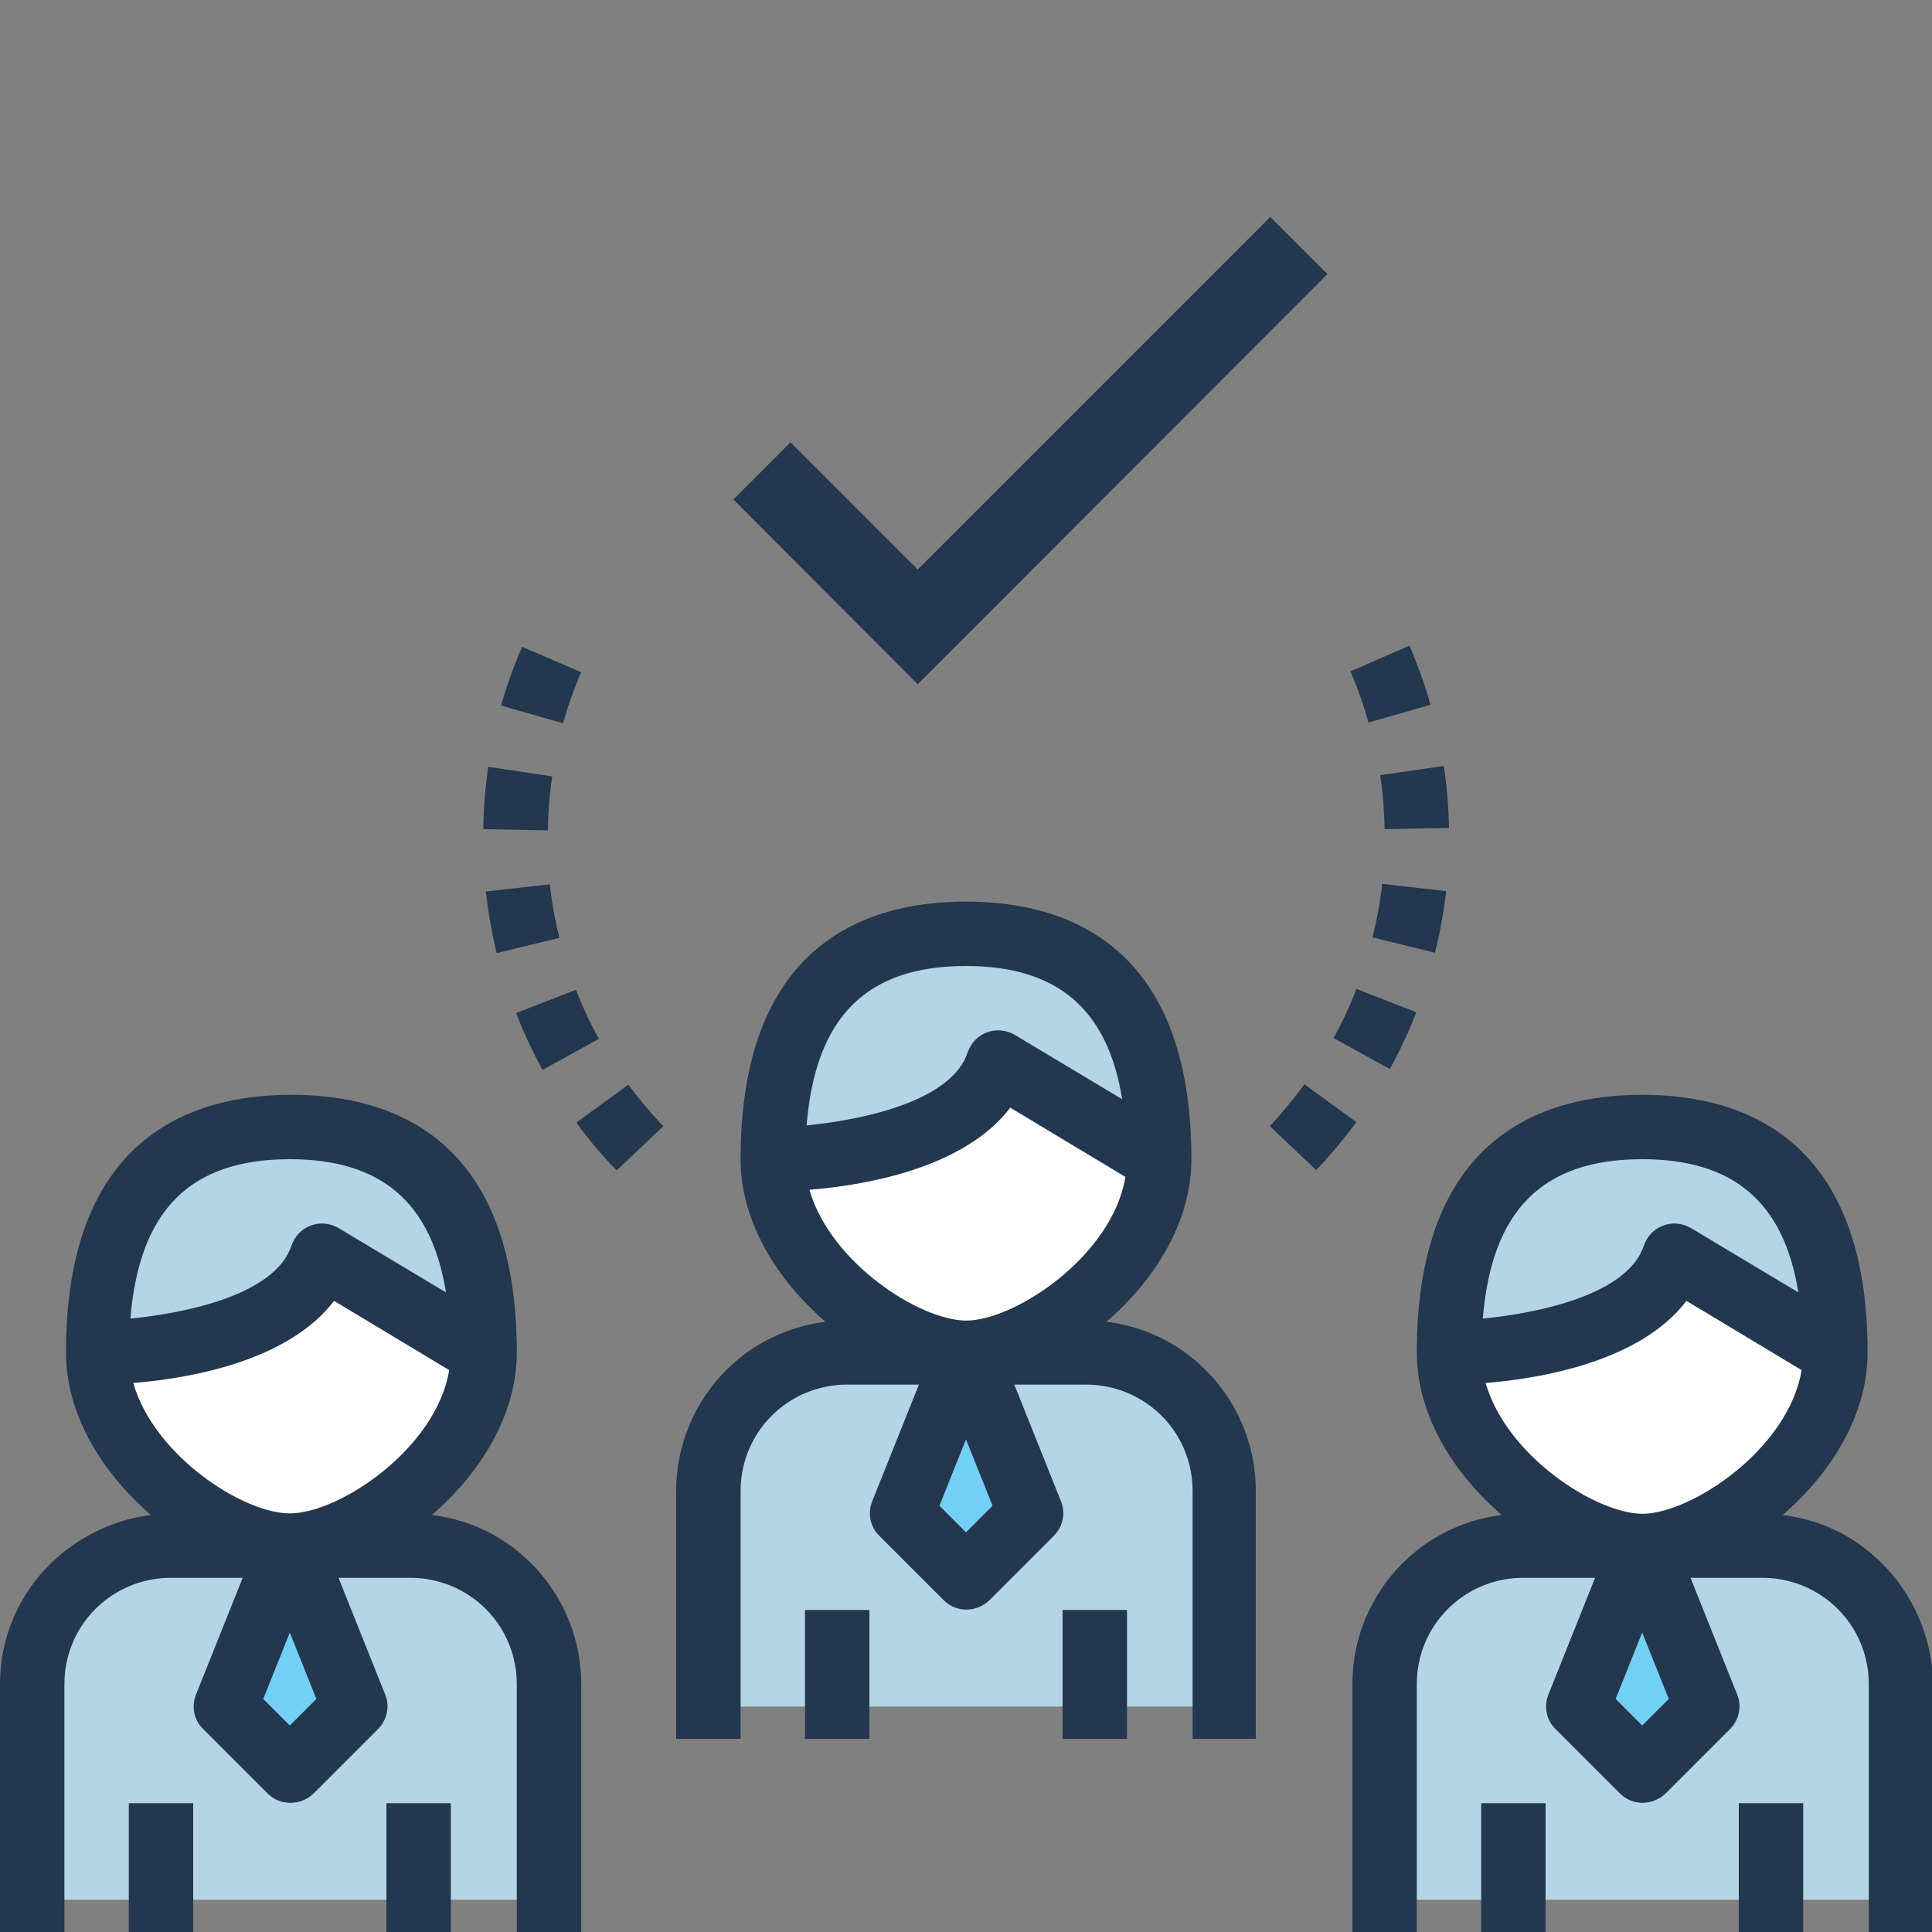 <?xml version="1.0" encoding="utf-8"?>
<!-- Generator: Adobe Illustrator 22.1.0, SVG Export Plug-In . SVG Version: 6.00 Build 0)  -->
<svg version="1.1" id="Capa_1" xmlns="http://www.w3.org/2000/svg" xmlns:xlink="http://www.w3.org/1999/xlink" x="0px" y="0px"
	 viewBox="0 0 480 480" style="enable-background:new 0 0 480 480;" xml:space="preserve">
<rect x="0" y="0" width="480" height="480" fill="#808080" stroke="none"/>
<style type="text/css">
	.st0{fill:#B3D5E4;}
	.st1{fill:#FFFFFF;}
	.st2{fill:#73D0F4;}
	.st3{fill:#23374E;}
</style>
<path class="st0" d="M80,312l40,24c0-26.5-8-56-48-56s-48,29.5-48,56C24,336,72,336,80,312z"/>
<path class="st1" d="M120,336l-40-24c-8,24-56,24-56,24c0,26.5,31,48,48,48S120,362.5,120,336z"/>
<polygon class="st2" points="72,440 88,424 72,384 56,424 "/>
<path class="st1" d="M288,288l-40-24c-8,24-56,24-56,24c0,26.5,31,48,48,48S288,314.5,288,288z"/>
<path class="st0" d="M248,264l40,24c0-26.5-8-56-48-56s-48,29.5-48,56C192,288,240,288,248,264z"/>
<polygon class="st2" points="240,392 256,376 240,336 224,376 "/>
<path class="st0" d="M416,312l40,24c0-26.5-8-56-48-56s-48,29.5-48,56C360,336,408,336,416,312z"/>
<path class="st1" d="M456,336l-40-24c-8,24-56,24-56,24c0,26.5,31,48,48,48S456,362.5,456,336z"/>
<polygon class="st2" points="408,440 424,424 408,384 392,424 "/>
<g>
	<path class="st0" d="M120.7,389.8c-5.7-3.8-12.3-5.8-19.1-5.8H72l16,40l-16,16l-16-16l16-40H42.4c-6.8,0-13.4,2-19.1,5.8
		C13.8,396.2,8,406.9,8,418.4V472h128v-53.6C136,406.9,130.2,396.2,120.7,389.8z"/>
	<path class="st0" d="M288.7,341.8c-5.7-3.8-12.3-5.8-19.1-5.8H240l16,40l-16,16l-16-16l16-40h-29.6c-6.8,0-13.4,2-19.1,5.8
		c-9.6,6.4-15.3,17.1-15.3,28.6V424h128v-53.6C304,358.9,298.2,348.2,288.7,341.8z"/>
	<path class="st0" d="M456.7,389.8c-5.7-3.8-12.3-5.8-19.1-5.8H408l16,40l-16,16l-16-16l16-40h-29.6c-6.8,0-13.4,2-19.1,5.8
		c-9.6,6.4-15.3,17.1-15.3,28.6V472h128v-53.6C472,406.9,466.2,396.2,456.7,389.8z"/>
</g>
<g>
	<path class="st3" d="M16,418.4c0-8.9,4.4-17.1,11.8-22c4.4-2.9,9.4-4.4,14.7-4.4h17.8l-11.6,29c-1.2,3-0.5,6.4,1.8,8.6l16,16
		c1.6,1.6,3.6,2.3,5.7,2.3s4.1-0.8,5.7-2.3l16-16c2.3-2.3,3-5.7,1.8-8.6l-11.6-29h17.8c5.2,0,10.3,1.5,14.7,4.4
		c7.4,4.9,11.8,13.1,11.8,22V480h16v-61.6c0-14.2-7.1-27.4-18.9-35.3c-5.5-3.7-11.7-5.9-18.2-6.7c11.9-10.3,21.1-24.7,21.1-40.4
		c0-52.9-30.5-64-56-64s-56,11.1-56,64c0,15.7,9.2,30.1,21.1,40.4c-6.5,0.8-12.7,3.1-18.2,6.7C7.1,391,0,404.2,0,418.4V480h16V418.4
		z M72,428.7l-6.6-6.6l6.6-16.5l6.6,16.5L72,428.7z M33.1,343.6c13.7-1.1,38.4-5.3,49.9-20.4l28.6,17.2C108.4,359.9,84.3,376,72,376
		C60.4,376,38.3,361.7,33.1,343.6z M72,288c22.7,0,35.2,10.7,38.8,33.1l-26.7-16c-2.1-1.2-4.6-1.5-6.9-0.6c-2.3,0.8-4,2.7-4.8,5
		c-4,12.1-25.9,16.7-40,18.1C34.6,300.7,47.2,288,72,288z"/>
	<rect x="32" y="448" class="st3" width="16" height="32"/>
	<rect x="96" y="448" class="st3" width="16" height="32"/>
	<path class="st3" d="M312,432v-61.6c0-14.2-7.1-27.4-18.9-35.3c-5.5-3.7-11.7-5.9-18.2-6.7c11.9-10.3,21.1-24.7,21.1-40.4
		c0-52.9-30.5-64-56-64s-56,11.1-56,64c0,15.7,9.2,30.1,21.1,40.4c-6.5,0.8-12.7,3.1-18.2,6.7c-11.8,7.9-18.9,21.1-18.9,35.3V432h16
		v-61.6c0-8.9,4.4-17.1,11.8-22c4.4-2.9,9.4-4.4,14.7-4.4h17.8l-11.6,29c-1.2,3-0.5,6.4,1.8,8.6l16,16c1.6,1.6,3.6,2.3,5.6,2.3
		s4.1-0.8,5.7-2.3l16-16c2.3-2.3,3-5.7,1.8-8.6L252,344h17.8c5.2,0,10.3,1.5,14.7,4.4c7.4,4.9,11.8,13.1,11.8,22V432H312z
		 M201.1,295.6c13.7-1.1,38.4-5.3,49.9-20.4l28.6,17.2c-3.2,19.6-27.4,35.7-39.6,35.7C228.4,328,206.3,313.7,201.1,295.6z M240,240
		c22.7,0,35.2,10.7,38.8,33.1l-26.7-16c-2.1-1.2-4.6-1.5-6.9-0.6c-2.3,0.8-4,2.7-4.8,5c-4,12.1-25.9,16.7-40,18.1
		C202.6,252.7,215.2,240,240,240z M240,380.7l-6.6-6.6l6.6-16.5l6.6,16.5L240,380.7z"/>
	<rect x="200" y="400" class="st3" width="16" height="32"/>
	<rect x="264" y="400" class="st3" width="16" height="32"/>
	<path class="st3" d="M461.1,383.1c-5.5-3.7-11.7-5.9-18.2-6.7c11.9-10.3,21.1-24.7,21.1-40.4c0-52.9-30.5-64-56-64s-56,11.1-56,64
		c0,15.7,9.2,30.1,21.1,40.4c-6.5,0.8-12.7,3.1-18.2,6.7c-11.8,7.9-18.9,21.1-18.9,35.3V480h16v-61.6c0-8.9,4.4-17.1,11.8-22
		c4.4-2.9,9.4-4.4,14.7-4.4h17.8l-11.6,29c-1.2,3-0.5,6.4,1.8,8.6l16,16c1.6,1.6,3.6,2.3,5.6,2.3s4.1-0.8,5.7-2.3l16-16
		c2.3-2.3,3-5.7,1.8-8.6L420,392h17.8c5.2,0,10.3,1.5,14.7,4.4c7.4,4.9,11.8,13.1,11.8,22V480h16v-61.6
		C480,404.2,472.9,391,461.1,383.1z M369.1,343.6c13.7-1.1,38.4-5.3,49.9-20.4l28.6,17.2c-3.2,19.6-27.4,35.7-39.6,35.7
		C396.4,376,374.3,361.7,369.1,343.6z M408,288c22.7,0,35.2,10.7,38.8,33.1l-26.7-16c-2.1-1.2-4.6-1.5-6.9-0.6c-2.3,0.8-4,2.7-4.8,5
		c-4,12.1-25.9,16.7-40,18.1C370.6,300.7,383.2,288,408,288z M408,428.7l-6.6-6.6l6.6-16.5l6.6,16.5L408,428.7z"/>
	<rect x="368" y="448" class="st3" width="16" height="32"/>
	<rect x="432" y="448" class="st3" width="16" height="32"/>
	<path class="st3" d="M139,233c-1.1-4.3-1.9-8.8-2.4-13.3l-15.9,1.8c0.6,5.2,1.5,10.3,2.7,15.3L139,233z"/>
	<path class="st3" d="M121.3,190.5c-0.7,5.1-1.2,10.3-1.2,15.5l16,0.3c0.1-4.5,0.4-9,1.1-13.4L121.3,190.5z"/>
	<path class="st3" d="M124.5,175.3l15.4,4.4c1.2-4.3,2.7-8.6,4.5-12.7l-14.7-6.3C127.7,165.4,125.9,170.3,124.5,175.3z"/>
	<path class="st3" d="M128.2,251.7c1.9,4.8,4.1,9.6,6.6,14.1l14-7.7c-2.2-3.9-4.1-8-5.7-12.2L128.2,251.7z"/>
	<path class="st3" d="M143.2,278.9c3,4.2,6.4,8.2,10,11.9l11.6-11c-3.1-3.2-6-6.7-8.7-10.3L143.2,278.9z"/>
	<path class="st3" d="M327,290.7c3.6-3.7,6.9-7.8,10-11.9l-12.9-9.4c-2.7,3.6-5.6,7.1-8.6,10.4L327,290.7z"/>
	<path class="st3" d="M355.4,175.1c-1.4-5-3.2-9.9-5.2-14.7l-14.7,6.4c1.8,4.1,3.3,8.4,4.5,12.7L355.4,175.1z"/>
	<path class="st3" d="M359.3,221.4l-15.9-1.8c-0.5,4.5-1.3,8.9-2.4,13.3l15.5,3.8C357.8,231.7,358.7,226.5,359.3,221.4z"/>
	<path class="st3" d="M358.7,190.3l-15.8,2.3c0.7,4.4,1,8.9,1.1,13.4l16-0.3C359.9,200.7,359.5,195.4,358.7,190.3z"/>
	<path class="st3" d="M345.3,265.6c2.5-4.5,4.7-9.3,6.6-14.1l-14.9-5.8c-1.6,4.2-3.5,8.3-5.7,12.2L345.3,265.6z"/>
</g>
<polygon class="st3" points="196.4,109.9 182.2,124.1 228,170 329.8,68.1 315.6,53.9 228,141.5 "/>
</svg>
